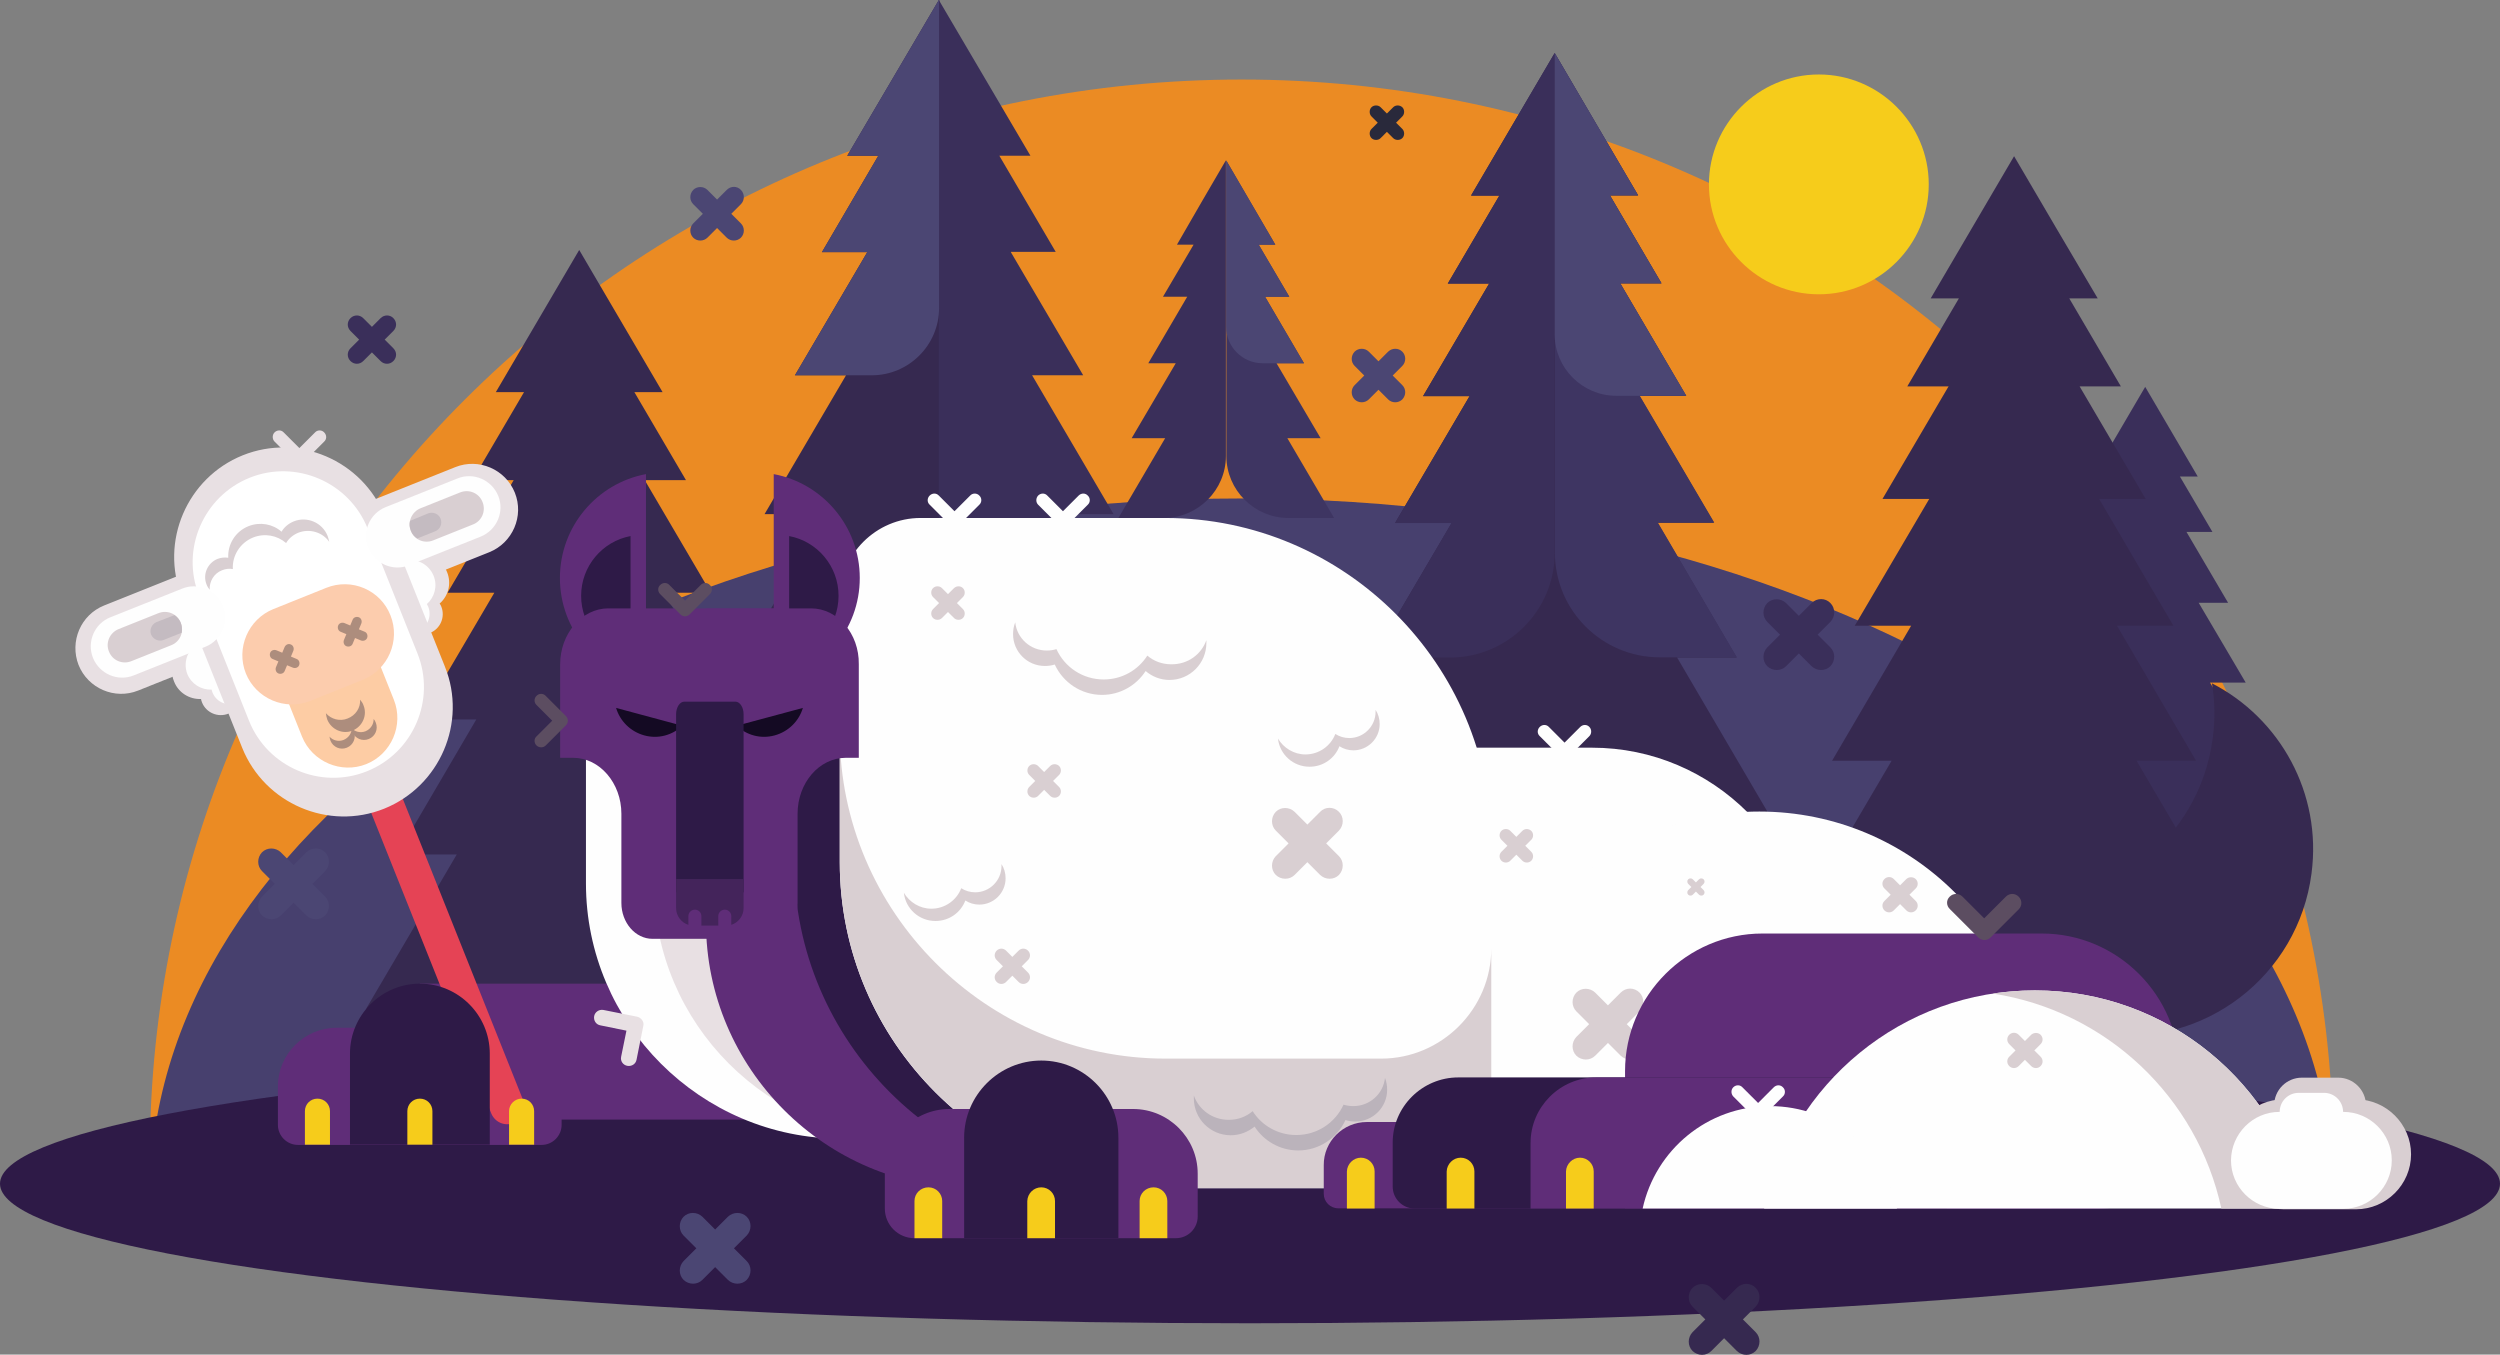 <?xml version="1.0" encoding="utf-8"?>
<!-- Generator: Adobe Illustrator 24.0.3, SVG Export Plug-In . SVG Version: 6.00 Build 0)  -->
<svg version="1.1" id="Layer_1" xmlns="http://www.w3.org/2000/svg" xmlns:xlink="http://www.w3.org/1999/xlink" x="0px" y="0px"
	 viewBox="0 0 1037.2 562" style="enable-background:new 0 0 1037.2 562;" xml:space="preserve">
<rect x="0" y="0" width="1037.2" height="562" fill="#808080" stroke="none"/>
<style type="text/css">
	.st0{fill-rule:evenodd;clip-rule:evenodd;fill:#EB8B23;}
	.st1{fill-rule:evenodd;clip-rule:evenodd;fill:#47406E;}
	.st2{fill-rule:evenodd;clip-rule:evenodd;fill:#2E1A47;}
	.st3{fill-rule:evenodd;clip-rule:evenodd;fill:#3A2F5A;}
	.st4{fill-rule:evenodd;clip-rule:evenodd;fill:#362950;}
	.st5{fill-rule:evenodd;clip-rule:evenodd;fill:#F6CC1B;}
	.st6{fill-rule:evenodd;clip-rule:evenodd;fill:#4B4673;}
	.st7{fill-rule:evenodd;clip-rule:evenodd;fill:#3E3562;}
	.st8{fill-rule:evenodd;clip-rule:evenodd;fill:#FEFEFE;}
	.st9{fill-rule:evenodd;clip-rule:evenodd;fill:#5F2D78;}
	.st10{fill-rule:evenodd;clip-rule:evenodd;fill:#E8E0E3;}
	.st11{fill-rule:evenodd;clip-rule:evenodd;fill:#D9CFD2;}
	.st12{fill-rule:evenodd;clip-rule:evenodd;fill:#E54355;}
	.st13{fill-rule:evenodd;clip-rule:evenodd;fill:#140A23;}
	.st14{fill-rule:evenodd;clip-rule:evenodd;fill:#FFFFFF;}
	.st15{fill-rule:evenodd;clip-rule:evenodd;fill:#FDCCA4;}
	.st16{fill-rule:evenodd;clip-rule:evenodd;fill:#FCCCAD;}
	.st17{fill-rule:evenodd;clip-rule:evenodd;fill:#AD8D7D;}
	.st18{fill-rule:evenodd;clip-rule:evenodd;fill:#C4BBC1;}
	.st19{fill-rule:evenodd;clip-rule:evenodd;fill:#BBB3BB;}
	.st20{fill-rule:evenodd;clip-rule:evenodd;fill:#29293B;}
	.st21{fill-rule:evenodd;clip-rule:evenodd;fill:#44245B;}
	.st22{fill-rule:evenodd;clip-rule:evenodd;fill:#5C4D61;}
</style>
<path class="st0" d="M62.2,473.6C195.1,508.8,349.8,529,514.9,529c165.3,0,320.1-20.2,453.1-55.5C964.6,229.6,763.1,33,515.1,33
	C267,33,65.5,229.7,62.2,473.6z"/>
<path class="st1" d="M62.2,493c132.9,22.9,287.6,36,452.8,36c165.3,0,320.1-13.1,453.1-36.1c-3.4-158.4-204.9-286.1-452.9-286.1
	C267,206.8,65.5,334.6,62.2,493z"/>
<ellipse class="st2" cx="518.6" cy="491.1" rx="518.6" ry="57.9"/>
<polygon class="st3" points="890,160.5 900.9,179.1 911.8,197.7 904.4,197.7 917.9,220.7 907.1,220.7 907.2,220.8 924.4,250.1 
	912.2,250.1 931.7,283.2 916.9,283.2 937.6,318.4 922,318.4 945.7,358.7 890,358.7 834.4,358.7 858,318.4 842.5,318.4 863.1,283.2 
	848.4,283.2 867.8,250.1 855.7,250.1 872.8,220.8 872.9,220.7 862.1,220.7 875.6,197.7 868.2,197.7 879.1,179.1 "/>
<polygon class="st4" points="240.3,103.7 257.6,133.2 274.9,162.7 263.2,162.7 284.6,199.2 267.5,199.2 267.6,199.4 294.9,245.9 
	275.5,245.9 306.4,298.5 283,298.5 315.8,354.5 291.1,354.5 328.7,418.5 240.3,418.5 151.9,418.5 189.5,354.5 164.8,354.5 
	197.6,298.5 174.2,298.5 205.1,245.9 185.7,245.9 213,199.4 213.1,199.2 196,199.2 217.4,162.7 205.7,162.7 223,133.2 "/>
<path class="st5" d="M754.6,122.1c25.1,0,45.6-20.5,45.6-45.6c0-25.1-20.5-45.6-45.6-45.6c-25.1,0-45.6,20.5-45.6,45.6
	C709,101.6,729.5,122.1,754.6,122.1z"/>
<polygon class="st4" points="835.6,64.8 852.9,94.3 870.3,123.8 858.5,123.8 879.9,160.3 862.8,160.3 862.9,160.5 890.2,207 
	870.9,207 901.7,259.6 878.3,259.6 911.1,315.6 886.4,315.6 924,379.6 835.6,379.6 747.2,379.6 784.8,315.6 760.1,315.6 
	792.9,259.6 769.5,259.6 800.4,207 781,207 808.3,160.5 808.5,160.3 791.3,160.3 812.7,123.8 801,123.8 818.3,94.3 "/>
<path class="st4" d="M389.5,0l-19,32.3l-19,32.3h12.9L341,104.6h18.8l-0.1,0.2l-29.9,50.9h21.2l-33.8,57.6h25.6l-35.9,61.3h27.1h8.1
	c26.2,0,47.6-21.4,47.6-47.6V0z"/>
<path class="st3" d="M445.2,274.6h27.1l-35.9-61.3h25.6l-33.8-57.6h21.2l-29.9-50.9l-0.1-0.3H438l-23.4-39.9h12.9l-19-32.3L389.5,0
	v227.1c0,26.2,21.4,47.6,47.6,47.6H445.2z"/>
<path class="st6" d="M389.5,0l-19,32.3l-19,32.3h12.9L341,104.6h18.8l-0.1,0.2l-29.9,50.9h21.2h10.7c15.3,0,27.9-12.5,27.9-27.9V0z"
	/>
<polygon class="st4" points="645,22 662.3,51.6 679.6,81.1 667.9,81.1 689.3,117.6 672.1,117.6 672.3,117.8 699.5,164.3 
	680.2,164.3 711.1,216.9 687.7,216.9 720.5,272.8 695.8,272.8 733.3,336.8 645,336.8 556.6,336.8 594.1,272.8 569.4,272.8 
	602.3,216.9 578.8,216.9 609.7,164.3 590.4,164.3 617.7,117.8 617.8,117.6 600.7,117.6 622.1,81.1 610.3,81.1 627.6,51.6 "/>
<path class="st7" d="M645,22l17.3,29.5l17.3,29.5h-11.7l21.4,36.5h-17.1l0.1,0.2l27.3,46.5h-19.3l30.9,52.6h-23.4l32.8,55.9h-24.7
	h-7.4c-23.9,0-43.4-19.5-43.4-43.4V22z"/>
<path class="st3" d="M594.1,272.9h-24.7l32.8-55.9h-23.4l30.9-52.6h-19.3l27.3-46.5l0.1-0.2h-17.2l21.4-36.5h-11.7l17.3-29.5L645,22
	v207.4c0,23.9-19.5,43.4-43.4,43.4H594.1z"/>
<path class="st6" d="M645,22l17.3,29.5l17.3,29.5h-11.7l21.4,36.5h-17.1l0.1,0.2l27.3,46.5h-19.3h-9.8c-14,0-25.5-11.5-25.5-25.5V22
	z"/>
<path class="st4" d="M917.7,283.5c28.2,14.5,45.7,45.6,41.3,78.9c-5.5,42.4-44.4,72.3-86.8,66.7c-34.6-4.5-60.9-31.3-66.4-64
	c7.7,4,16.3,6.7,25.4,7.9c42.4,5.5,81.3-24.3,86.8-66.7C919.1,298.6,918.9,290.9,917.7,283.5z"/>
<path class="st8" d="M504.3,310.2h156.2c50.3,0,91.4,41.1,91.4,91.4v91.4H573c-50.3,0-91.4-41.1-91.4-91.4v-68.7
	C481.6,320.4,491.9,310.2,504.3,310.2z"/>
<path class="st8" d="M729.9,336.7c63.4,0,114.8,51.4,114.8,114.8c0,14.6-2.7,28.5-7.7,41.4H622.8c-5-12.8-7.7-26.8-7.7-41.4
	C615.1,388.1,666.5,336.7,729.9,336.7z"/>
<rect x="174.2" y="408.1" class="st9" width="213" height="56.4"/>
<path class="st8" d="M269.4,254.6H349c58.2,0,105.9,47.6,105.9,105.9v111.9H349c-58.2,0-105.9-47.6-105.9-105.9V281
	C243.1,266.5,254.9,254.6,269.4,254.6z"/>
<path class="st10" d="M297.6,254.6H349c58.2,0,105.9,47.6,105.9,105.9v111.9h-77.7c-58.2,0-105.9-47.6-105.9-105.9V281
	C271.3,266.5,283.1,254.6,297.6,254.6z"/>
<path class="st9" d="M139.6,426.4h69.1c13.4,0,24.3,10.9,24.3,24.3v16c0,4.5-3.7,8.3-8.3,8.3H123.6c-4.5,0-8.3-3.7-8.3-8.3v-16
	C115.3,437.3,126.3,426.4,139.6,426.4z"/>
<path class="st9" d="M292.9,252.5h110.2c60.6,0,110.2,49.6,110.2,110.2v130.2H403.1c-60.6,0-110.2-49.6-110.2-110.2V252.5z"/>
<path class="st2" d="M329.6,252.5h73.6c60.6,0,110.2,49.6,110.2,110.2v130.2h-48.7c-74.3,0-135.2-60.8-135.2-135.2V252.5z"/>
<path class="st8" d="M381.9,214.9h101.6c74.3,0,135.2,60.8,135.2,135.2v97.3c0,25.1-20.5,45.6-45.6,45.6h-89.5
	c-74.3,0-135.2-60.8-135.2-135.2V248.5C348.3,230,363.5,214.9,381.9,214.9z"/>
<path class="st11" d="M618.7,393.5v53.8c0,25.1-20.5,45.6-45.6,45.6h-89.5c-74.3,0-135.2-60.8-135.2-135.2V304
	c0,74.3,60.8,135.2,135.2,135.2H573C598.1,439.2,618.7,418.6,618.7,393.5z"/>
<path class="st12" d="M157.2,325.9L157.2,325.9c3.7-1.5,7.8,0.3,9.3,4l50.6,126.7c1.5,3.7-0.3,7.8-4,9.3h0c-3.7,1.5-7.8-0.3-9.3-4
	l-50.6-126.7C151.7,331.5,153.5,327.3,157.2,325.9z"/>
<g>
	<path class="st9" d="M321,282.9c20.4-3.8,35.7-21.7,35.7-43.1c0-21.4-15.4-39.3-35.7-43.1V282.9z"/>
	<path class="st2" d="M327.4,271.9c11.7-2.2,20.5-12.4,20.5-24.7c0-12.3-8.8-22.6-20.5-24.8V271.9z"/>
</g>
<g>
	<path class="st9" d="M268,282.9c-20.4-3.8-35.7-21.7-35.7-43.1c0-21.4,15.4-39.3,35.7-43.1V282.9z"/>
	<path class="st2" d="M261.6,271.9c-11.7-2.2-20.5-12.4-20.5-24.7c0-12.3,8.8-22.6,20.5-24.8V271.9z"/>
</g>
<path class="st9" d="M336.5,252.4h-84.1c-11,0-20,10.5-20,23.2v38.8h5.4c11,0,20,10.5,20,23.2c0,10,0,26.9,0,37
	c0,8.2,5.8,14.9,12.9,14.9h47.3c7.1,0,12.9-6.7,12.9-14.9c0-10,0-26.9,0-37c0-12.8,9-23.2,20-23.2h5.4v-38.8
	C356.5,262.9,347.5,252.4,336.5,252.4z"/>
<path class="st13" d="M305.6,301.1c4.1,3.9,10,5.6,15.8,4c5.8-1.6,10.1-6,11.7-11.4L305.6,301.1z"/>
<g>
	<path class="st10" d="M78.5,267.6c5.9-2.4,12.7,0.5,15.1,6.5c0.8,2.1,1,4.2,0.7,6.3c2.2,0.8,4.1,2.5,5.1,4.8
		c1.7,4.3-0.4,9.2-4.7,10.9c-4.3,1.7-9.2-0.4-10.9-4.7c-0.2-0.5-0.3-0.9-0.4-1.4c-4.8,0.2-9.4-2.6-11.2-7.3
		C69.7,276.7,72.6,270,78.5,267.6L78.5,267.6z M170.5,230.8c-5.9,2.4-8.8,9.1-6.5,15.1c0.8,2.1,2.2,3.8,3.8,5
		c-1.1,2.1-1.3,4.6-0.3,7c1.7,4.3,6.6,6.4,10.9,4.7c4.3-1.7,6.4-6.6,4.7-10.9c-0.2-0.5-0.4-0.9-0.7-1.3c3.6-3.1,5-8.3,3.1-13
		C183.2,231.3,176.4,228.5,170.5,230.8z"/>
	<path class="st10" d="M43.2,251.2l43.5-17.4c9.7-3.9,20.8,0.9,24.7,10.6l0,0c3.9,9.7-0.9,20.8-10.6,24.7l-43.5,17.4
		c-9.7,3.9-20.8-0.9-24.7-10.6v0C28.8,266.1,33.5,255.1,43.2,251.2z"/>
	<path class="st10" d="M145.4,211.2l43.5-17.4c9.7-3.9,20.8,0.9,24.7,10.6l0,0c3.9,9.7-0.9,20.8-10.6,24.7l-43.5,17.4
		c-9.7,3.9-20.8-0.9-24.7-10.6v0C130.9,226.1,135.7,215,145.4,211.2z"/>
	<path class="st8" d="M83.6,266.1c5.3-2.1,11.4,0.5,13.5,5.8c0.7,1.9,0.9,3.8,0.6,5.6c2,0.7,3.7,2.2,4.5,4.3
		c1.5,3.9-0.3,8.2-4.2,9.8c-3.9,1.5-8.2-0.3-9.8-4.2c-0.2-0.4-0.3-0.9-0.4-1.3c-4.3,0.2-8.4-2.3-10.1-6.5
		C75.7,274.3,78.3,268.2,83.6,266.1L83.6,266.1z M166.3,233.1c-5.3,2.1-7.9,8.2-5.8,13.5c0.7,1.9,2,3.4,3.5,4.5
		c-1,1.9-1.2,4.1-0.3,6.3c1.5,3.9,5.9,5.7,9.8,4.2c3.9-1.5,5.7-5.9,4.2-9.8c-0.2-0.4-0.4-0.8-0.6-1.2c3.2-2.8,4.5-7.5,2.8-11.7
		C177.7,233.5,171.6,230.9,166.3,233.1z"/>
	<path class="st10" d="M100.7,188.9L100.7,188.9c23.1-9.3,49.6,2.1,58.9,25.2l25,62.5c9.3,23.1-2.1,49.6-25.2,58.9l0,0
		c-23.1,9.3-49.6-2.1-58.9-25.2l-25-62.5C66.2,224.7,77.6,198.2,100.7,188.9z"/>
	<path class="st14" d="M103.6,198.2L103.6,198.2c19.2-7.7,41.2,1.8,48.9,21l20.7,51.9c7.7,19.2-1.7,41.2-21,48.9l0,0
		c-19.2,7.7-41.2-1.7-48.9-21l-20.7-51.9C74.9,227.9,84.4,205.9,103.6,198.2z"/>
	<g>
		<path class="st15" d="M125.2,250.1L125.2,250.1c10.5-4.2,22.5,1,26.7,11.4l11.5,28.8c4.2,10.5-1,22.5-11.4,26.7l0,0
			c-10.5,4.2-22.5-1-26.7-11.4l-11.5-28.8C109.5,266.3,114.7,254.3,125.2,250.1z"/>
		<path class="st16" d="M162,255.3L162,255.3c4.2,10.5-1,22.5-11.4,26.7l-21.9,8.8c-10.5,4.2-22.5-1-26.7-11.4l0,0
			c-4.2-10.5,1-22.5,11.4-26.7l21.9-8.8C145.9,239.6,157.9,244.8,162,255.3z"/>
		<g>
			<path class="st17" d="M145.9,301.9c0.4,0.4,0.7,0.9,0.9,1.5c1.1,2.7-0.2,5.7-2.9,6.8c-2.7,1.1-5.7-0.2-6.8-2.9
				c-0.2-0.6-0.3-1.1-0.4-1.7c1.4,1.6,3.7,2.2,5.8,1.4C144.7,306.1,146,304.1,145.9,301.9z"/>
			<path class="st17" d="M155,298.3c0.4,0.4,0.7,0.9,0.9,1.5c1.1,2.7-0.2,5.7-2.9,6.8c-2.7,1.1-5.7-0.2-6.8-2.9
				c-0.2-0.6-0.3-1.1-0.4-1.7c1.4,1.6,3.7,2.2,5.8,1.4C153.8,302.5,155.1,300.4,155,298.3z"/>
			<path class="st17" d="M149.4,290.3c0.6,0.7,1.1,1.4,1.4,2.3c1.7,4.1-0.4,8.8-4.5,10.5c-4.1,1.7-8.8-0.4-10.5-4.5
				c-0.3-0.9-0.5-1.8-0.6-2.7c2.2,2.5,5.8,3.5,9,2.2C147.6,296.8,149.6,293.6,149.4,290.3z"/>
		</g>
		<path class="st17" d="M120.7,267.4L120.7,267.4c1,0.4,1.4,1.6,1,2.6l-1,2.4l2.4,1c1,0.4,1.4,1.6,1,2.6l0,0c-0.4,1-1.6,1.4-2.6,1
			l-2.4-1l-1,2.4c-0.4,1-1.6,1.4-2.6,1l0,0c-1-0.4-1.4-1.6-1-2.6l1-2.4l-2.4-1c-1-0.4-1.4-1.6-1-2.6l0,0c0.4-1,1.6-1.4,2.6-1l2.4,1
			l1-2.4C118.6,267.4,119.7,266.9,120.7,267.4L120.7,267.4z M148.9,256.1L148.9,256.1c1,0.4,1.4,1.6,1,2.6l-1,2.4l2.4,1
			c1,0.4,1.4,1.6,1,2.6l0,0c-0.4,1-1.6,1.4-2.6,1l-2.4-1l-1,2.4c-0.4,1-1.6,1.4-2.6,1l0,0c-1-0.4-1.4-1.6-1-2.6l1-2.4l-2.4-1
			c-1-0.4-1.4-1.6-1-2.6l0,0c0.4-1,1.6-1.4,2.6-1l2.4,1l1-2.4C146.7,256.1,147.9,255.7,148.9,256.1z"/>
	</g>
	<path class="st8" d="M45.8,256.1l29.8-11.9c6.6-2.7,14.2,0.6,16.9,7.2l0,0c2.7,6.6-0.6,14.2-7.2,16.9l-29.8,11.9
		c-6.6,2.7-14.2-0.6-16.9-7.2v0C35.9,266.3,39.2,258.7,45.8,256.1z"/>
	<path class="st11" d="M49.2,261l16.5-6.6c3.7-1.5,7.9,0.3,9.3,4l0,0c1.5,3.7-0.3,7.9-4,9.3l-16.5,6.6c-3.7,1.5-7.9-0.3-9.3-4v0
		C43.7,266.7,45.5,262.5,49.2,261z"/>
	<path class="st18" d="M72.4,255.2c1.1,0.8,2.1,1.9,2.6,3.2l0,0c0.5,1.4,0.6,2.8,0.4,4.1l-7.5,3c-2,0.8-4.3-0.2-5.2-2.2l0,0
		c-0.8-2,0.2-4.3,2.2-5.2L72.4,255.2z"/>
	<g>
		<path class="st8" d="M160,210.4l29.8-11.9c6.6-2.7,14.2,0.6,16.9,7.2v0c2.7,6.6-0.6,14.2-7.2,16.9l-29.8,11.9
			c-6.6,2.7-14.2-0.6-16.9-7.2l0,0C150.1,220.7,153.3,213.1,160,210.4z"/>
		<path class="st11" d="M174.4,210.9l16.5-6.6c3.7-1.5,7.9,0.3,9.3,4v0c1.5,3.7-0.3,7.9-4,9.3l-16.5,6.6c-3.7,1.5-7.9-0.3-9.3-4l0,0
			C169,216.6,170.8,212.4,174.4,210.9z"/>
		<path class="st18" d="M170.1,216.1c-0.3,1.3-0.2,2.8,0.4,4.1l0,0c0.5,1.4,1.5,2.5,2.6,3.2l7.5-3c2-0.8,3-3.1,2.2-5.2v0
			c-0.8-2-3.1-3-5.2-2.2L170.1,216.1z"/>
	</g>
	<path class="st11" d="M121.9,216.3c5.5-2.2,11.8,0.5,14,6c0.3,0.8,0.5,1.6,0.7,2.5c-2.8-4-8.1-5.6-12.8-3.8c-2.2,0.9-4,2.4-5.1,4.3
		c-3.7-3.2-8.9-4.2-13.7-2.3c-5.4,2.2-8.7,7.5-8.4,13.1c-1.5-0.3-3-0.1-4.5,0.5c-3.4,1.3-5.3,4.7-5.1,8.1c-0.5-0.6-1-1.4-1.3-2.2
		c-1.7-4.2,0.4-8.9,4.5-10.6c1.5-0.6,3-0.7,4.5-0.5c-0.3-5.5,2.9-10.9,8.4-13.1c4.8-1.9,10.1-0.9,13.7,2.3
		C117.9,218.7,119.7,217.2,121.9,216.3z"/>
</g>
<path class="st2" d="M174.2,408.1L174.2,408.1c16,0,29,13.1,29,29v37.8h-58v-37.8C145.2,421.2,158.2,408.1,174.2,408.1z"/>
<path class="st5" d="M131.7,455.8L131.7,455.8c2.9,0,5.2,2.3,5.2,5.2v13.9h-10.4V461C126.5,458.1,128.8,455.8,131.7,455.8z"/>
<path class="st5" d="M174.2,455.8L174.2,455.8c2.9,0,5.2,2.3,5.2,5.2v13.9H169V461C169,458.1,171.3,455.8,174.2,455.8z"/>
<path class="st5" d="M216.4,455.8L216.4,455.8c2.9,0,5.2,2.3,5.2,5.2v13.9h-10.4V461C211.2,458.1,213.6,455.8,216.4,455.8z"/>
<path class="st9" d="M393.9,460.1h76.2c14.7,0,26.8,12,26.8,26.8v17.8c0,5-4.1,9-9,9H379.4c-6.8,0-12.3-5.5-12.3-12.3v-14.5
	C367.1,472.2,379.2,460.1,393.9,460.1z"/>
<path class="st2" d="M432,440L432,440c17.6,0,32,14.4,32,32v41.7h-64V472C400,454.4,414.4,440,432,440z"/>
<path class="st5" d="M385.2,492.6L385.2,492.6c3.2,0,5.7,2.6,5.7,5.7v15.4h-11.5v-15.4C379.4,495.1,382,492.6,385.2,492.6z"/>
<path class="st5" d="M432,492.6L432,492.6c3.2,0,5.7,2.6,5.7,5.7v15.4h-11.5v-15.4C426.3,495.1,428.9,492.6,432,492.6z"/>
<path class="st5" d="M478.6,492.6L478.6,492.6c3.2,0,5.7,2.6,5.7,5.7v15.4h-11.5v-15.4C472.8,495.1,475.4,492.6,478.6,492.6z"/>
<path class="st11" d="M399.5,244L399.5,244c1,1,1,2.7,0,3.7l-2.5,2.5l2.5,2.5c1,1,1,2.7,0,3.7l0,0c-1,1-2.7,1-3.7,0l-2.5-2.5
	l-2.5,2.5c-1,1-2.7,1-3.7,0l0,0c-1-1-1-2.7,0-3.7l2.5-2.5l-2.5-2.5c-1-1-1-2.7,0-3.7l0,0c1-1,2.7-1,3.7,0l2.5,2.5l2.5-2.5
	C396.9,243,398.5,243,399.5,244z"/>
<path class="st11" d="M439.4,317.8L439.4,317.8c1,1,1,2.7,0,3.7l-2.5,2.5l2.5,2.5c1,1,1,2.7,0,3.7l0,0c-1,1-2.7,1-3.7,0l-2.5-2.5
	l-2.5,2.5c-1,1-2.7,1-3.7,0l0,0c-1-1-1-2.7,0-3.7l2.5-2.5l-2.5-2.5c-1-1-1-2.7,0-3.7l0,0c1-1,2.7-1,3.7,0l2.5,2.5l2.5-2.5
	C436.7,316.8,438.4,316.8,439.4,317.8z"/>
<path class="st11" d="M635.3,344.7L635.3,344.7c1,1,1,2.7,0,3.7l-2.5,2.5l2.5,2.5c1,1,1,2.7,0,3.7l0,0c-1,1-2.7,1-3.7,0l-2.5-2.5
	l-2.5,2.5c-1,1-2.7,1-3.7,0l0,0c-1-1-1-2.7,0-3.7l2.5-2.5l-2.5-2.5c-1-1-1-2.7,0-3.7l0,0c1-1,2.7-1,3.7,0l2.5,2.5l2.5-2.5
	C632.6,343.7,634.2,343.7,635.3,344.7z"/>
<path class="st8" d="M430.7,205.6L430.7,205.6c1.1-1.1,2.8-1.1,3.8,0l6.5,6.5l6.5-6.5c1.1-1.1,2.8-1.1,3.8,0v0c1.1,1,1.1,2.8,0,3.8
	l-8.4,8.4c-0.5,0.5-1.2,0.8-1.9,0.8h0h0h0c-0.7,0-1.4-0.3-1.9-0.8l-8.4-8.4C429.7,208.4,429.7,206.7,430.7,205.6z"/>
<path class="st9" d="M567.1,465.5h115.8c9.9,0,17.9,8.1,17.9,17.9v17.9H555.2c-3.3,0-6-2.7-6-6v-11.9
	C549.1,473.6,557.2,465.5,567.1,465.5z"/>
<path class="st8" d="M385.7,205.6L385.7,205.6c1.1-1.1,2.8-1.1,3.8,0l6.5,6.5l6.5-6.5c1-1.1,2.8-1.1,3.8,0v0c1.1,1,1.1,2.8,0,3.8
	l-8.4,8.4c-0.5,0.5-1.2,0.8-1.9,0.8h0h0h0c-0.7,0-1.4-0.3-1.9-0.8l-8.4-8.4C384.6,208.4,384.6,206.7,385.7,205.6z"/>
<path class="st8" d="M638.8,301.6L638.8,301.6c1.1-1.1,2.8-1.1,3.8,0l6.5,6.5l6.5-6.5c1.1-1.1,2.8-1.1,3.8,0l0,0c1,1,1,2.8,0,3.8
	l-8.4,8.4c-0.5,0.5-1.2,0.8-1.9,0.8h0h0h0c-0.7,0-1.4-0.3-1.9-0.8l-8.4-8.4C637.7,304.4,637.7,302.7,638.8,301.6z"/>
<path class="st11" d="M555.5,336.8L555.5,336.8c2.1,2.1,2.1,5.6,0,7.8l-5.3,5.3l5.3,5.3c2.1,2.1,2.1,5.6,0,7.8l0,0
	c-2.1,2.1-5.6,2.1-7.8,0l-5.3-5.3l-5.3,5.3c-2.1,2.1-5.6,2.1-7.8,0l0,0c-2.1-2.1-2.1-5.6,0-7.8l5.3-5.3l-5.3-5.3
	c-2.1-2.1-2.1-5.6,0-7.8l0,0c2.1-2.1,5.6-2.1,7.8,0l5.3,5.3l5.3-5.3C549.8,334.6,553.3,334.6,555.5,336.8z"/>
<path class="st11" d="M680.2,411.8L680.2,411.8c2.1,2.1,2.1,5.6,0,7.8l-5.3,5.3l5.3,5.3c2.1,2.1,2.1,5.6,0,7.8l0,0
	c-2.1,2.1-5.6,2.1-7.8,0l-5.3-5.3l-5.3,5.3c-2.1,2.1-5.6,2.1-7.8,0l0,0c-2.1-2.1-2.1-5.6,0-7.8l5.3-5.3l-5.3-5.3
	c-2.1-2.1-2.1-5.6,0-7.8l0,0c2.1-2.1,5.6-2.1,7.8,0l5.3,5.3l5.3-5.3C674.6,409.6,678,409.6,680.2,411.8z"/>
<path class="st11" d="M706.8,364.8L706.8,364.8c0.5,0.5,0.5,1.4,0,1.9l-1.3,1.3l1.3,1.3c0.5,0.5,0.5,1.4,0,1.9l0,0
	c-0.5,0.5-1.4,0.5-1.9,0l-1.3-1.3l-1.3,1.3c-0.5,0.5-1.4,0.5-1.9,0l0,0c-0.5-0.5-0.5-1.4,0-1.9l1.3-1.3l-1.3-1.3
	c-0.5-0.5-0.5-1.4,0-1.9l0,0c0.5-0.5,1.4-0.5,1.9,0l1.3,1.3l1.3-1.3C705.4,364.3,706.2,364.3,706.8,364.8z"/>
<path class="st11" d="M426.5,394.4L426.5,394.4c1.1,1.1,1.1,2.8,0,3.9l-2.6,2.6l2.6,2.6c1.1,1.1,1.1,2.8,0,3.9l0,0
	c-1.1,1.1-2.8,1.1-3.9,0l-2.6-2.6l-2.6,2.6c-1.1,1.1-2.8,1.1-3.9,0l0,0c-1.1-1.1-1.1-2.8,0-3.9l2.6-2.6l-2.6-2.6
	c-1.1-1.1-1.1-2.8,0-3.9l0,0c1.1-1.1,2.8-1.1,3.9,0l2.6,2.6l2.6-2.6C423.7,393.3,425.4,393.3,426.5,394.4z"/>
<path class="st10" d="M246.5,421.6L246.5,421.6c-0.3,1.8,0.8,3.5,2.6,3.8l10.8,2.2l-2.2,10.8c-0.4,1.8,0.8,3.5,2.6,3.8h0
	c1.8,0.3,3.5-0.8,3.8-2.6l2.8-14c0.2-0.9,0-1.7-0.5-2.4l0,0l0,0l0,0c-0.5-0.7-1.2-1.2-2.1-1.4l-14-2.8
	C248.5,418.7,246.8,419.9,246.5,421.6z"/>
<path class="st9" d="M731.2,387.3h115.9c31.4,0,57.1,25.7,57.1,57.1V468c0,18.4-15.1,33.5-33.5,33.5H674.2v-57.1
	C674.2,413,699.9,387.3,731.2,387.3z"/>
<path class="st2" d="M605,447h175.5c15,0,27.2,12.2,27.2,27.2v27.2H586.9c-5,0-9.1-4.1-9.1-9.1v-18.1C577.7,459.3,590,447,605,447z"
	/>
<path class="st9" d="M662.2,447h161.7c15,0,27.2,12.2,27.2,27.2v27.2H635v-27.2C635,459.3,647.2,447,662.2,447z"/>
<path class="st6" d="M309.8,504.8L309.8,504.8c2.1,2.1,2.1,5.6,0,7.8l-5.3,5.3l5.3,5.3c2.1,2.1,2.1,5.6,0,7.8l0,0
	c-2.1,2.1-5.6,2.1-7.8,0l-5.3-5.3l-5.3,5.3c-2.1,2.1-5.6,2.1-7.8,0l0,0c-2.1-2.1-2.1-5.6,0-7.8l5.3-5.3l-5.3-5.3
	c-2.1-2.1-2.1-5.6,0-7.8l0,0c2.1-2.1,5.6-2.1,7.8,0l5.3,5.3l5.3-5.3C304.2,502.7,307.7,502.7,309.8,504.8z"/>
<path class="st6" d="M134.9,353.6L134.9,353.6c2.1,2.1,2.1,5.6,0,7.8l-5.3,5.3l5.3,5.3c2.1,2.1,2.1,5.6,0,7.8l0,0
	c-2.1,2.1-5.6,2.1-7.8,0l-5.3-5.3l-5.3,5.3c-2.1,2.1-5.6,2.1-7.8,0l0,0c-2.1-2.1-2.1-5.6,0-7.8l5.3-5.3l-5.3-5.3
	c-2.1-2.1-2.1-5.6,0-7.8l0,0c2.1-2.1,5.6-2.1,7.8,0l5.3,5.3l5.3-5.3C129.3,351.5,132.8,351.5,134.9,353.6z"/>
<path class="st3" d="M759.4,250.2L759.4,250.2c2.1,2.1,2.1,5.6,0,7.8l-5.3,5.3l5.3,5.3c2.1,2.1,2.1,5.6,0,7.8l0,0
	c-2.1,2.1-5.6,2.1-7.8,0l-5.3-5.3l-5.3,5.3c-2.1,2.1-5.6,2.1-7.8,0l0,0c-2.1-2.1-2.1-5.6,0-7.8l5.3-5.3l-5.3-5.3
	c-2.1-2.1-2.1-5.6,0-7.8l0,0c2.1-2.1,5.6-2.1,7.8,0l5.3,5.3l5.3-5.3C753.8,248,757.3,248,759.4,250.2z"/>
<path class="st11" d="M500.5,265.6c0,0.4,0,0.8,0,1.2c0,8.4-6.8,15.3-15.3,15.3c-3.8,0-7.2-1.4-9.9-3.7c-3.8,5.9-10.5,9.9-18.1,9.9
	c-8.7,0-16.2-5.2-19.6-12.6c-1.3,0.4-2.6,0.6-4.1,0.6c-7.3,0-13.2-5.9-13.2-13.2c0-1.7,0.3-3.4,0.9-4.9c0.7,6.6,6.3,11.7,13.1,11.7
	c1.4,0,2.8-0.2,4-0.6c3.4,7.5,10.9,12.6,19.6,12.6c7.6,0,14.3-3.9,18.1-9.9c2.7,2.3,6.1,3.6,9.9,3.6
	C492.8,275.7,498.4,271.5,500.5,265.6z"/>
<path class="st11" d="M570.7,294.5c1.1,1.7,1.7,3.7,1.7,5.9c0,6-4.9,10.9-10.9,10.9c-2.1,0-4.1-0.6-5.8-1.7c-1.9,5-6.7,8.5-12.4,8.5
	c-6.8,0-12.4-5.1-13.1-11.7c2.3,3.9,6.6,6.6,11.4,6.6c5.6,0,10.5-3.5,12.4-8.5c1.7,1.1,3.7,1.7,5.8,1.7c6,0,10.9-4.9,10.9-10.9
	C570.7,295,570.7,294.8,570.7,294.5z"/>
<path class="st11" d="M415.5,358.5c1.1,1.7,1.7,3.7,1.7,5.9c0,6-4.9,10.9-10.9,10.9c-2.1,0-4.1-0.6-5.8-1.7c-1.9,5-6.7,8.5-12.4,8.5
	c-6.8,0-12.4-5.1-13.1-11.7c2.3,3.9,6.6,6.6,11.4,6.6c5.6,0,10.5-3.5,12.4-8.5c1.7,1.1,3.7,1.7,5.8,1.7c6,0,10.9-4.9,10.9-10.9
	C415.5,359,415.5,358.8,415.5,358.5z"/>
<path class="st19" d="M495.3,454.5c0,0.4,0,0.8,0,1.2c0,8.4,6.8,15.3,15.3,15.3c3.8,0,7.2-1.4,9.9-3.6c3.8,5.9,10.5,9.9,18.1,9.9
	c8.7,0,16.2-5.2,19.6-12.6c1.3,0.4,2.6,0.6,4.1,0.6c7.3,0,13.2-5.9,13.2-13.2c0-1.7-0.3-3.4-0.9-4.9c-0.7,6.6-6.3,11.7-13.1,11.7
	c-1.4,0-2.8-0.2-4.1-0.6c-3.4,7.5-10.9,12.6-19.6,12.6c-7.6,0-14.3-3.9-18.1-9.9c-2.7,2.3-6.1,3.6-9.9,3.6
	C503,464.6,497.4,460.4,495.3,454.5z"/>
<path class="st10" d="M113.9,179.4L113.9,179.4c1.1-1.1,2.8-1.1,3.8,0l6.5,6.5l6.5-6.5c1-1.1,2.8-1.1,3.8,0h0c1.1,1.1,1.1,2.8,0,3.8
	l-8.4,8.4c-0.5,0.5-1.2,0.8-1.9,0.8h0h0h0c-0.7,0-1.4-0.3-1.9-0.8l-8.4-8.4C112.9,182.2,112.9,180.4,113.9,179.4z"/>
<path class="st11" d="M794.8,364.7L794.8,364.7c1.1,1.1,1.1,2.8,0,3.9l-2.6,2.6l2.6,2.6c1.1,1.1,1.1,2.8,0,3.9l0,0
	c-1.1,1.1-2.8,1.1-3.9,0l-2.6-2.6l-2.6,2.6c-1.1,1.1-2.8,1.1-3.9,0l0,0c-1.1-1.1-1.1-2.8,0-3.9l2.6-2.6l-2.6-2.6
	c-1.1-1.1-1.1-2.8,0-3.9l0,0c1.1-1.1,2.8-1.1,3.9,0l2.6,2.6l2.6-2.6C792,363.7,793.7,363.7,794.8,364.7z"/>
<path class="st6" d="M581.8,145.9L581.8,145.9c1.6,1.6,1.6,4.3,0,5.9l-4,4l4,4c1.6,1.6,1.6,4.2,0,5.9l0,0c-1.6,1.6-4.3,1.6-5.9,0
	l-4-4l-4,4c-1.6,1.6-4.3,1.6-5.9,0l0,0c-1.6-1.6-1.6-4.3,0-5.9l4-4l-4-4c-1.6-1.6-1.6-4.2,0-5.9l0,0c1.6-1.6,4.3-1.6,5.9,0l4,4l4-4
	C577.6,144.3,580.2,144.3,581.8,145.9z"/>
<path class="st5" d="M606,480.3L606,480.3c3.2,0,5.7,2.6,5.7,5.7v15.4h-11.5v-15.4C600.3,482.9,602.9,480.3,606,480.3z"/>
<path class="st5" d="M564.6,480.3L564.6,480.3c3.2,0,5.7,2.6,5.7,5.7v15.4h-11.5v-15.4C558.9,482.9,561.5,480.3,564.6,480.3z"/>
<path class="st5" d="M655.5,480.3L655.5,480.3c3.2,0,5.7,2.6,5.7,5.7v15.4h-11.5v-15.4C649.8,482.9,652.4,480.3,655.5,480.3z"/>
<path class="st8" d="M844.2,410.9c55.1,0,101.1,38.8,112.2,90.5H731.9C743.1,449.7,789.1,410.9,844.2,410.9z"/>
<path class="st8" d="M734.3,458.9c25.9,0,47.5,18.2,52.7,42.5H681.5C686.8,477.1,708.4,458.9,734.3,458.9z"/>
<path class="st11" d="M844.2,410.9c55.1,0,101.1,38.8,112.2,90.5h-34.8c-10-46.2-47.7-82-94.9-89.2
	C832.5,411.4,838.3,410.9,844.2,410.9z"/>
<path class="st11" d="M846.6,429.3L846.6,429.3c1.1,1.1,1.1,2.8,0,3.9l-2.6,2.6l2.6,2.6c1.1,1.1,1.1,2.8,0,3.9l0,0
	c-1.1,1.1-2.8,1.1-3.9,0l-2.6-2.6l-2.6,2.6c-1.1,1.1-2.8,1.1-3.9,0l0,0c-1.1-1.1-1.1-2.8,0-3.9l2.6-2.6l-2.6-2.6
	c-1.1-1.1-1.1-2.8,0-3.9l0,0c1.1-1.1,2.8-1.1,3.9,0l2.6,2.6l2.6-2.6C843.8,428.3,845.6,428.3,846.6,429.3z"/>
<path class="st8" d="M719.1,451.1L719.1,451.1c1.1-1.1,2.8-1.1,3.8,0l6.5,6.5l6.5-6.5c1.1-1.1,2.8-1.1,3.8,0v0c1.1,1,1.1,2.8,0,3.8
	l-8.4,8.4c-0.5,0.5-1.2,0.8-1.9,0.8h0h0h0c-0.7,0-1.4-0.3-1.9-0.8l-8.4-8.4C718.1,453.8,718.1,452.1,719.1,451.1z"/>
<path class="st11" d="M947.4,456.1h30.1c12.5,0,22.8,10.3,22.8,22.8v0c0,12.5-10.3,22.8-22.8,22.8h-30.1
	c-12.5,0-22.8-10.3-22.8-22.8v0C924.6,466.3,934.9,456.1,947.4,456.1z"/>
<path class="st11" d="M955,447.1h15.1c6.3,0,11.5,5.2,11.5,11.5l0,0c0,6.3-5.2,11.5-11.5,11.5H955c-6.3,0-11.5-5.2-11.5-11.5l0,0
	C943.5,452.2,948.7,447.1,955,447.1z"/>
<path class="st8" d="M945.7,461.3h26.5c11,0,20.1,9,20.1,20.1v0c0,11-9,20.1-20.1,20.1h-26.5c-11,0-20.1-9-20.1-20.1v0
	C925.7,470.3,934.7,461.3,945.7,461.3z"/>
<path class="st8" d="M953.7,453.4h10.5c4.4,0,7.9,3.6,7.9,7.9l0,0c0,4.4-3.6,7.9-7.9,7.9h-10.5c-4.4,0-7.9-3.6-7.9-7.9l0,0
	C945.8,456.9,949.3,453.4,953.7,453.4z"/>
<path class="st7" d="M508.7,66.5L518.9,84l10.2,17.5h-6.9l12.7,21.6h-10.1l0.1,0.1l16.1,27.5h-11.4l18.3,31.1h-13.8l19.4,33.1h-14.6
	h-4.4c-14.1,0-25.7-11.6-25.7-25.7V66.5z"/>
<path class="st3" d="M478.6,214.9H464l19.4-33.1h-13.9l18.3-31.1h-11.4l16.1-27.5l0.1-0.1h-10.1l12.7-21.6h-6.9L498.4,84l10.2-17.5
	v122.7c0,14.1-11.6,25.7-25.7,25.7H478.6z"/>
<path class="st6" d="M508.7,66.5L518.9,84l10.2,17.5h-6.9l12.7,21.6h-10.1l0.1,0.1l16.1,27.5h-11.4h-5.8c-8.3,0-15.1-6.8-15.1-15.1
	V66.5z"/>
<path class="st4" d="M728.4,534.3L728.4,534.3c2.1,2.1,2.1,5.6,0,7.8l-5.3,5.3l5.3,5.3c2.1,2.1,2.1,5.6,0,7.8l0,0
	c-2.1,2.1-5.6,2.1-7.8,0l-5.3-5.3l-5.3,5.3c-2.1,2.1-5.6,2.1-7.8,0l0,0c-2.1-2.1-2.1-5.6,0-7.8l5.3-5.3l-5.3-5.3
	c-2.1-2.1-2.1-5.6,0-7.8l0,0c2.1-2.1,5.6-2.1,7.8,0l5.3,5.3l5.3-5.3C722.8,532.1,726.3,532.1,728.4,534.3z"/>
<path class="st20" d="M581.8,44.5L581.8,44.5c1,1,1,2.8,0,3.8l-2.6,2.6l2.6,2.6c1,1,1,2.8,0,3.8l0,0c-1,1-2.8,1-3.8,0l-2.6-2.6
	l-2.6,2.6c-1,1-2.8,1-3.8,0l0,0c-1-1-1-2.8,0-3.8l2.6-2.6l-2.6-2.6c-1-1-1-2.8,0-3.8l0,0c1-1,2.8-1,3.8,0l2.6,2.6l2.6-2.6
	C579,43.5,580.7,43.5,581.8,44.5z"/>
<path class="st6" d="M307.4,78.8L307.4,78.8c1.6,1.6,1.6,4.3,0,5.9l-4,4l4,4c1.6,1.6,1.6,4.3,0,5.9l0,0c-1.6,1.6-4.3,1.6-5.9,0l-4-4
	l-4,4c-1.6,1.6-4.3,1.6-5.9,0l0,0c-1.6-1.6-1.6-4.3,0-5.9l4-4l-4-4c-1.6-1.6-1.6-4.2,0-5.9l0,0c1.6-1.6,4.3-1.6,5.9,0l4,4l4-4
	C303.2,77.1,305.8,77.1,307.4,78.8z"/>
<path class="st3" d="M163.2,132L163.2,132c1.5,1.5,1.5,3.8,0,5.3l-3.6,3.6l3.6,3.6c1.5,1.5,1.5,3.8,0,5.3l0,0
	c-1.5,1.5-3.8,1.5-5.3,0l-3.6-3.6l-3.6,3.6c-1.5,1.5-3.8,1.5-5.3,0l0,0c-1.5-1.5-1.5-3.8,0-5.3l3.6-3.6l-3.6-3.6
	c-1.5-1.5-1.5-3.8,0-5.3l0,0c1.5-1.5,3.8-1.5,5.3,0l3.6,3.6l3.6-3.6C159.4,130.5,161.8,130.5,163.2,132z"/>
<path class="st13" d="M283.1,301.1c-4.1,3.9-10,5.6-15.8,4c-5.8-1.6-10.1-6-11.7-11.4L283.1,301.1z"/>
<path class="st2" d="M305.1,291.1h-21.2c-1.9,0-3.4,2.4-3.4,5.2v73.9h28v-73.9C308.5,293.5,307,291.1,305.1,291.1z"/>
<path class="st21" d="M298,384H291v-3.9c0-1.5-1.2-2.7-2.7-2.7l0,0c-1.5,0-2.7,1.2-2.7,2.7v3.6c-2.9-0.9-5.1-3.7-5.1-6.9v-12.1h28
	v12.1c0,3.2-2.2,6-5.1,6.9v-3.6c0-1.5-1.2-2.7-2.7-2.7l0,0c-1.5,0-2.7,1.2-2.7,2.7V384z"/>
<path class="st22" d="M273.9,242.7L273.9,242.7c1.1-1.1,2.8-1.1,3.8,0l6.5,6.5l6.5-6.5c1-1.1,2.8-1.1,3.8,0v0c1.1,1,1.1,2.8,0,3.8
	l-8.4,8.4c-0.5,0.5-1.2,0.8-1.9,0.8h0h0h0c-0.7,0-1.4-0.3-1.9-0.8l-8.4-8.4C272.8,245.4,272.8,243.7,273.9,242.7z"/>
<path class="st22" d="M222.6,309.3L222.6,309.3c-1.1-1.1-1.1-2.8,0-3.8l6.5-6.5l-6.5-6.5c-1.1-1-1.1-2.8,0-3.8h0
	c1-1.1,2.8-1.1,3.8,0l8.4,8.4c0.5,0.5,0.8,1.2,0.8,1.9v0v0v0c0,0.7-0.3,1.4-0.8,1.9l-8.4,8.4C225.4,310.3,223.7,310.3,222.6,309.3z"
	/>
<path class="st22" d="M808.9,372L808.9,372c1.5-1.5,3.8-1.5,5.3,0l9,9l9-9c1.5-1.5,3.8-1.5,5.3,0l0,0c1.5,1.5,1.5,3.8,0,5.3
	l-11.6,11.6c-0.7,0.7-1.7,1.1-2.6,1.1l0,0h0l0,0c-0.9,0-1.9-0.4-2.6-1.1l-11.6-11.6C807.4,375.8,807.4,373.4,808.9,372z"/>
</svg>
